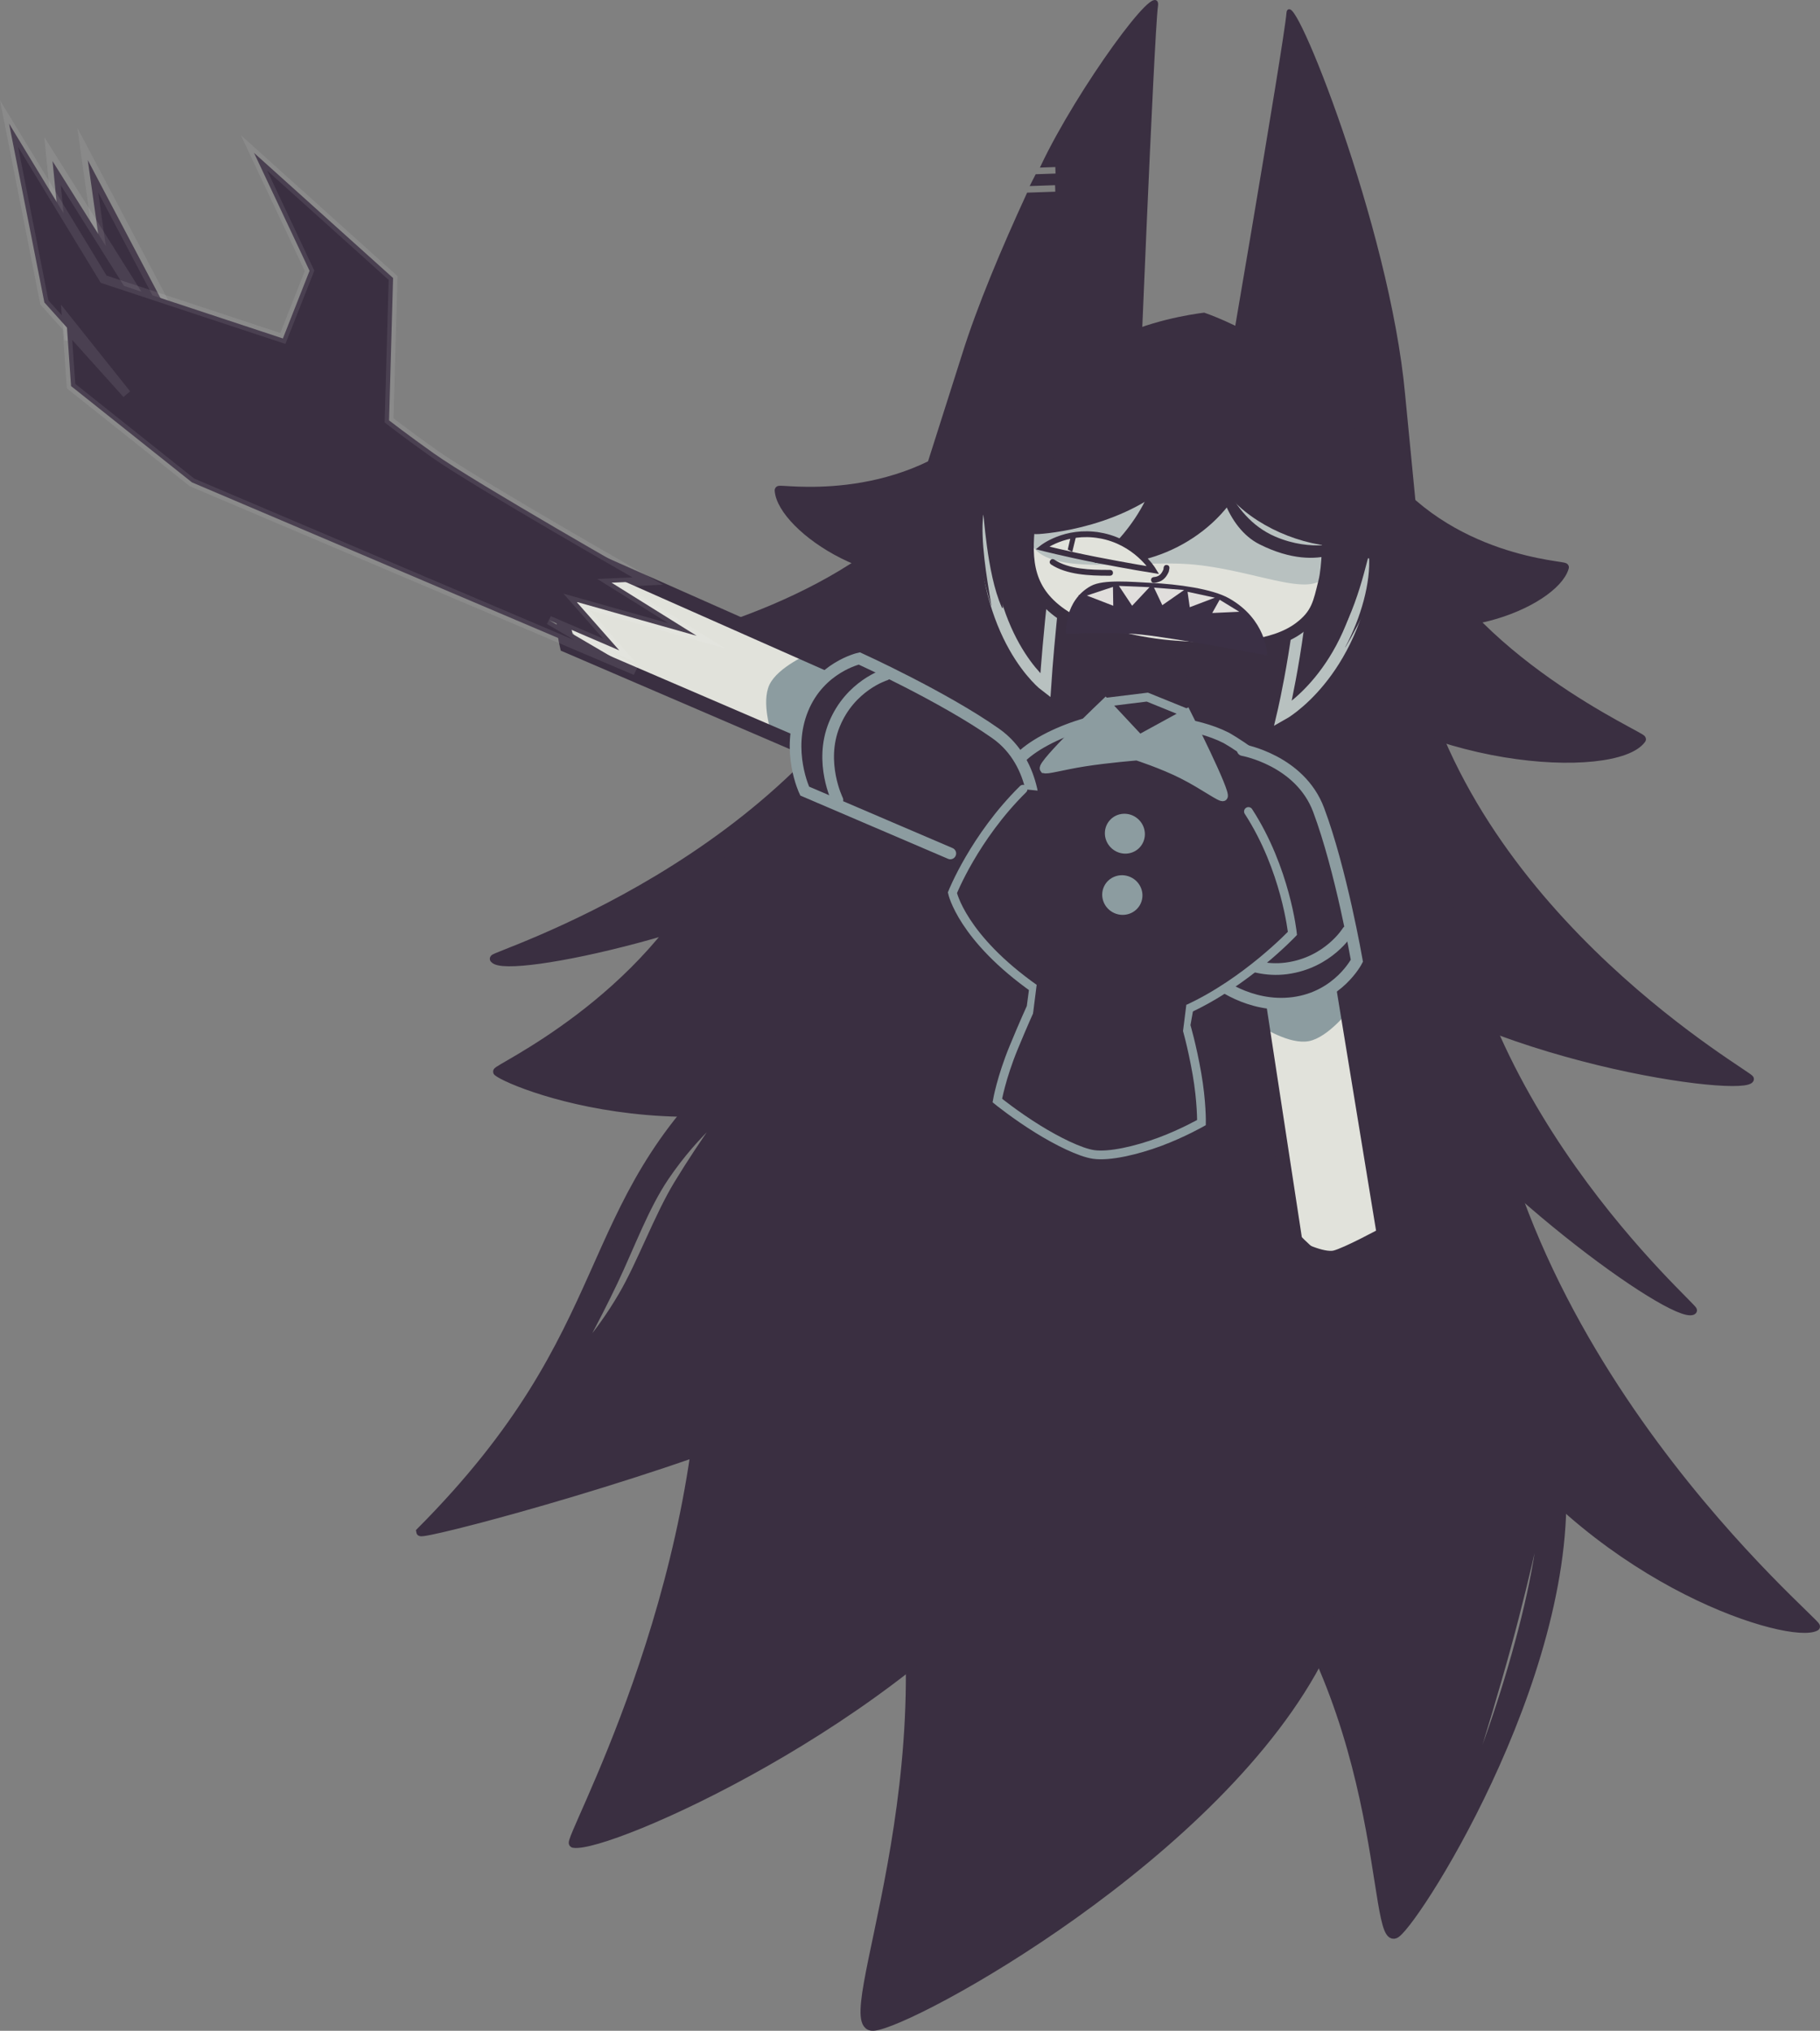 <svg version="1.1" xmlns="http://www.w3.org/2000/svg" xmlns:xlink="http://www.w3.org/1999/xlink" width="312.258" height="348.324" viewBox="0,0,312.258,348.324"><rect x="0" y="0" width="312.258" height="348.324" fill="#808080" stroke="none"/><g transform="translate(-26.979,-52.343)"><g data-paper-data="{&quot;isPaintingLayer&quot;:true}" fill-rule="nonzero" stroke-linejoin="miter" stroke-miterlimit="10" stroke-dasharray="" stroke-dashoffset="0" style="mix-blend-mode: normal"><g fill="#3a2f41" stroke="#3a2f41" stroke-linecap="butt"><path d="M275.119,193.774c0.483,46.751 43.017,83.191 42.258,83.35c-3.361,1.564 -36.865,-22.47 -52.025,-44.381c-6.135,-8.868 -37.475,-30.707 -44.66,-47.076c-5.878,-13.392 10.548,-22.118 18.867,-25.473c7.79,-3.141 35.301,8.479 35.56,33.579z" data-paper-data="{&quot;index&quot;:null}" stroke-width="1.5"/><path d="M267.457,152.973c-1.269,11.978 -19.987,15.907 -38.233,14.808c-1.512,-0.091 -1.012,-24.013 -2.488,-24.169c-4.01,-0.425 -10.025,22.671 -13.859,21.71c-14.611,-3.661 -26.581,-11.091 -25.493,-21.365c1.572,-14.84 16.949,-26.066 29.639,-31.676c7.116,-3.146 15.146,-4.011 15.146,-4.011c0,0 6.413,2.163 11.737,5.876c11.032,7.695 25.3,22.094 23.611,38.035z" stroke-width="2"/><path d="M223.762,125.951c2.329,5.893 -15.924,17.592 -30.534,23.366c-14.61,5.774 -32.162,-6.525 -32.587,-12.865c-0.303,-0.478 19.824,3.328 35.022,-10.444c15.197,-13.772 25.77,-5.95 28.099,-0.057z" stroke-width="1.5"/><path d="M225.903,126.599c13.099,14.251 -7.981,24.961 -24.461,35.113c-22.397,13.797 -56.285,8.245 -59.43,1.214c-0.598,-0.451 32.262,-6.885 46.7,-27.417c14.437,-20.532 31.672,-14.916 37.192,-8.91z" stroke-width="1.5"/><path d="M263.344,132.113c11.974,16.651 32.451,17.148 32.055,17.552c-1.744,6.11 -21.484,14.457 -34.559,5.75c-13.075,-8.707 -28.472,-23.972 -24.96,-29.246c3.512,-5.274 15.49,-10.707 27.463,5.944z" data-paper-data="{&quot;index&quot;:null}" stroke-width="1.5"/><path d="M268.7,142.559c9.814,23.101 40.597,36.278 39.917,36.594c-4.548,6.216 -38.847,4.543 -57.856,-13.641c-13.987,-13.381 -32.354,-28.27 -16.56,-39.46c6.655,-4.715 24.685,-6.595 34.498,16.507z" data-paper-data="{&quot;index&quot;:null}" stroke-width="1.5"/><path d="M228.588,141.925c5.894,6.413 16.66,20.988 5.939,30.79c-13.103,11.98 -49.648,19.172 -58.712,24.756c-22.397,13.797 -61.751,22.109 -64.046,19.328c-0.598,-0.451 51.828,-16.395 71.694,-58.712c10.666,-22.72 39.606,-22.166 45.126,-16.161z" stroke-width="1.5"/><path d="M269.35,165.023c10.556,45.541 58.477,72.117 57.798,72.433c-2.827,2.239 -49.969,-4.422 -70.965,-24.259c-7.693,-7.359 -29.527,-30.111 -39.829,-44.571c-8.428,-11.831 5.152,-23.826 12.26,-28.861c6.655,-4.715 35.069,0.808 40.737,25.259z" data-paper-data="{&quot;index&quot;:null}" stroke-width="1.5"/><path d="M219.211,154.843c6.854,5.123 19.838,17.134 10.86,27.726c-10.973,12.945 -33.348,41.83 -41.378,48.277c-36.162,22.612 -73.639,7.585 -76.354,5.327c-0.663,-0.335 25.701,-12.027 37.283,-36.604c34.564,-18.95 63.17,-49.523 69.589,-44.726z" data-paper-data="{&quot;index&quot;:null}" stroke-width="1.5"/><path d="M280.126,222.337c2.854,62.307 59.316,108.753 58.348,109.003c-4.25,2.255 -35.917,-6.989 -56.468,-35.44c-8.317,-11.515 -62.266,-60.172 -72.291,-81.634c-8.203,-17.56 12.514,-30.02 23.057,-34.911c9.872,-4.58 45.822,9.529 47.354,42.982z" data-paper-data="{&quot;index&quot;:null}" stroke-width="1.5"/><path d="M170.051,299.366c-1.527,0.141 -7.106,-4.116 -8.609,-3.51c-26.219,10.583 -62.235,19.9 -62.318,19.204c34.96,-35.116 26.25,-55.383 53.833,-80.514c8.802,-5.346 48.04,-44.885 63.954,-50.777c13.021,-4.821 18.087,48.791 20.561,56.983c2.317,7.671 -37.807,32.598 -67.421,58.613zM125.39,285.621c0.207,0.022 4.244,-3.845 8.452,-11.055c3.188,-5.463 6.145,-13.598 9.499,-19.1c4.853,-7.961 9.148,-13.495 9.172,-13.722c0,0 -5.958,4.274 -11.474,12.419c-3.469,5.123 -5.883,11.812 -8.788,17.933c-3.424,7.216 -7.047,13.506 -6.862,13.525z" data-paper-data="{&quot;index&quot;:null}" stroke-width="1.5"/><path d="M294.587,302.638c3.972,33.9 -23.991,78.262 -28.053,81.318c-4.484,3.373 -0.479,-41.097 -29.378,-71.846c-23.119,-24.6 -7.173,-68.756 6.2,-70.446c13.373,-1.691 47.259,27.075 51.232,60.975zM276.339,365.053c5.392,-9.284 16.413,-42.969 15.34,-56.303c0,0 -2.505,12.51 -6.151,25.817c-4.082,14.897 -9.346,30.757 -9.189,30.486z" stroke-width="1.5"/><path d="M253.77,335.897c-17.245,34.525 -70.595,63.607 -76.963,64.017c-7.029,0.453 14.596,-43.979 2.694,-90.754c-9.522,-37.421 41.643,-68.879 57.28,-62.306c15.638,6.573 34.233,54.518 16.988,89.043z" stroke-width="1.5"/><path d="M203.777,317.611c-22.878,29.969 -72.597,51.886 -78.4,50.915c-1.49,0.17 23.117,-42.981 22.459,-91.183c-0.527,-38.562 47.149,-60.05 59.776,-50.268c12.628,9.782 19.043,60.567 -3.835,90.536z" stroke-width="1.5"/><path d="M192.263,113.251c2.563,-8.229 6.804,-18.276 11.104,-27.62c1.406,-0.048 3.678,-0.127 4.929,-0.17l-0.056,-1.612c-0.882,0.03 -3.317,0.114 -4.2,0.145c0.152,-0.325 0.643,-1.199 0.795,-1.522c1.182,-0.041 2.514,-0.087 3.503,-0.121l-0.056,-1.612c-0.59,0.02 -1.896,0.065 -2.486,0.086c6.277,-13.219 20.284,-32.364 19.606,-27.44c-0.679,4.924 -3.398,72.006 -3.398,72.006c0,0 -35.96,21.625 -36.876,10.283z" data-paper-data="{&quot;index&quot;:null}" stroke-width="0.5"/><path d="M270.085,143.472c-3.273,10.899 -33.902,-17.782 -33.902,-17.782c0,0 11.399,-66.162 11.767,-71.119c0.368,-4.957 17.232,36.633 19.858,65.483z" data-paper-data="{&quot;index&quot;:null}" stroke-width="0.5"/></g><g><path d="M265.464,146.346c-1.146,10.817 -18.051,14.366 -34.53,13.374c-1.365,-0.082 -0.914,-21.687 -2.247,-21.828c-3.621,-0.384 -9.054,20.475 -12.517,19.607c-13.196,-3.306 -24.006,-10.017 -23.023,-19.296c1.42,-13.402 15.308,-23.541 26.768,-28.608c6.427,-2.842 13.679,-3.622 13.679,-3.622c0,0 5.792,1.953 10.6,5.307c9.963,6.949 22.849,19.954 21.324,34.351z" fill="#3a2f41" stroke="none" stroke-width="0" stroke-linecap="butt"/><path d="M261.622,149.086c-2.529,19.049 -14.563,25.76 -14.563,25.76c0,0 3.914,-16.478 3.832,-30.915" data-paper-data="{&quot;index&quot;:null}" fill="#3a2f41" stroke="#b8c1c0" stroke-width="2" stroke-linecap="round"/><path d="M255.304,163.689c-2.036,2.6 6.69,-24.567 7.239,-24.595c0.698,-0.036 1.525,3.575 1.847,8.067c0.322,4.492 -6.831,16.81 -6.631,16.226c2.729,-5.063 4.42,-11.188 4.098,-15.68c-0.069,-0.962 -1.946,10.099 -6.552,15.983z" data-paper-data="{&quot;index&quot;:null}" fill="#3a2f41" stroke="none" stroke-width="0" stroke-linecap="butt"/><path d="M210.16,138.611c-2.568,11.975 -3.827,31.37 -3.827,31.37c0,0 -10.735,-8.078 -10.484,-29.681" fill="#3a2f41" stroke="#b8c1c0" stroke-width="2" stroke-linecap="round"/><path d="M195.664,140.686c-0.467,4.404 0.568,10.448 1.409,15.594c0.094,0.577 -3.49,-11.361 -3.024,-15.765c0.467,-4.404 1.206,-7.936 1.652,-7.889c0.35,0.037 4.295,26.444 3.139,23.857c-2.615,-5.852 -3.077,-16.74 -3.177,-15.797z" fill="#3a2f41" stroke="none" stroke-width="0" stroke-linecap="butt"/><g stroke-linecap="butt"><path d="M254.233,147.793c-0.557,5.26 -1.444,9.912 -5.949,12.869c-4.379,2.874 -11.824,3.237 -21.07,2.438c-9.203,-0.796 -16.868,-3.731 -20.559,-7.599c-3.733,-3.913 -3.862,-7.882 -3.309,-13.099c1.099,-10.374 10.237,-22.731 31.528,-19.897c14.006,1.865 20.457,14.914 19.358,25.289z" fill="#e1e2db" stroke="none" stroke-width="0"/><path d="M254.839,149.757c-1.139,6.137 -11.375,0.571 -22.906,-0.567c-11.53,-1.138 -29.663,3.371 -28.563,-7.003c1.099,-10.374 10.237,-22.731 31.528,-19.897c14.006,1.865 21.28,14.839 20.18,25.213z" fill="#b8c1c0" stroke="none" stroke-width="0"/><path d="M239.022,123.395c9.815,3.092 15.526,9.32 15.775,18.783c0.063,2.402 0.014,7.365 -0.619,9.9c-0.917,3.675 -1.197,5.637 -4.292,7.954c-4.367,3.269 -12.269,3.978 -22.13,3.125c-6.812,-0.589 -14.427,-2.739 -18.125,-5.138c-6.352,-4.121 -6.732,-9.36 -6.037,-15.917c0.933,-8.806 7.623,-18.718 22.656,-19.878" fill="none" stroke="#3a2f41" stroke-width="2"/></g><path d="M264.03,142.397c-2.671,1.25 -4.474,3.932 -7.587,3.734c-7.792,-0.497 -15.599,-4.468 -19.476,-9.814c-5.527,-6.985 -3.019,-18.243 -0.508,-20.307c2.55,-2.096 10.478,1.54 16.273,8.589z" data-paper-data="{&quot;index&quot;:null}" fill="#3a2f41" stroke="none" stroke-width="0" stroke-linecap="butt"/><path d="M237.269,118.355c2.105,4.588 -5.786,14.786 -15.536,19.259c-3.849,1.766 -11.696,3.21 -12.791,3.759c-0.911,0.457 -6.685,1.399 -6.345,2.781c0.949,3.853 -2.254,-4.963 -3.279,-7.196c-2.105,-4.588 4.093,-11.934 13.844,-16.407c9.751,-4.473 22.002,-6.784 24.107,-2.196z" fill="#3a2f41" stroke="none" stroke-width="0" stroke-linecap="butt"/><path d="M241.069,132.901c-3.293,9.952 -15.211,17.322 -26.26,15.961c-0.242,-0.044 9.75,-7.182 10.913,-18.158c0.771,-7.273 6.068,-12.103 9.576,-11.731c3.453,0.366 6.405,5.984 5.739,13.108c-0.011,0.113 0.069,0.711 0.033,0.82z" data-paper-data="{&quot;index&quot;:null}" fill="#3a2f41" stroke="none" stroke-width="0" stroke-linecap="butt"/><path d="M230.991,132.018c-8.248,10.05 -22.585,11.718 -25.826,11.932c-3.241,0.214 -2.225,-2.829 -2.28,-3.664c-0.055,-0.835 3.219,-9.754 6.46,-9.968c3.241,-0.214 21.59,0.865 21.646,1.7z" fill="#3a2f41" stroke="none" stroke-width="0" stroke-linecap="butt"/><g stroke="#3a2f41" stroke-linecap="butt"><path d="M215.639,144.169c6.246,1.071 9.196,5.961 9.196,5.961c0,0 -4.221,-0.668 -9.884,-1.781c-5.031,-0.989 -9.158,-2.039 -9.158,-2.039c0,0 3.95,-3.151 9.846,-2.141z" fill="#e1e2db" stroke-width="1"/><g fill="#3a2f41" stroke-width="0.5"><path d="M210.465,146.465l0.527,-2.292l0.36,0.115l-0.569,2.341z"/></g></g><path d="M259.564,145.311c0,0 -5.649,5.813 -16.476,0.399c-5.779,-2.89 -7.768,-11.299 -7.385,-14.921c0,0 1.818,10.058 10.083,13.597c6.258,2.68 11.52,1.055 13.178,0.636c0.35,-0.088 0.599,0.288 0.599,0.288z" fill="#3a2f41" stroke="none" stroke-width="0" stroke-linecap="butt"/></g><path d="M217.931,150.59c0,0.5 -0.5,0.5 -0.5,0.5h-0.385c-3.121,0 -7.06,-0.151 -9.739,-1.93c0,0 -0.416,-0.277 -0.139,-0.693c0.277,-0.416 0.693,-0.139 0.693,-0.139c2.493,1.669 6.278,1.762 9.184,1.762h0.385c0,0 0.5,0 0.5,0.5z" fill="#3a2f41" stroke="none" stroke-width="0.5" stroke-linecap="butt"/><path d="M227.206,149.251c0.493,0.082 0.411,0.575 0.411,0.575l-0.111,0.576c-0.512,1.169 -1.204,1.76 -2.487,1.916c0,0 -0.498,0.05 -0.547,-0.448c-0.05,-0.498 0.448,-0.547 0.448,-0.547c0.907,-0.063 1.327,-0.499 1.667,-1.315l0.043,-0.347c0,0 0.082,-0.493 0.575,-0.411z" fill="#3a2f41" stroke="none" stroke-width="0.5" stroke-linecap="butt"/><g stroke="#3b3045" stroke-width="0.5" stroke-linecap="butt"><path d="M222.982,160.953c-5.295,-0.566 -12.859,-0.134 -12.859,-0.134c0,0 -0.3,-5.317 4.136,-7.749c2.071,-1.136 6.921,-0.665 10.142,-0.507c4.618,0.227 10.495,1.018 13.345,2.634c6.228,3.533 6.367,9.254 6.367,9.254c0,0 -15.174,-2.862 -21.131,-3.498z" fill="#3b3045"/><path d="M218.176,152.664l0.06,3.945l-5.522,-2.135z" data-paper-data="{&quot;index&quot;:null}" fill="#e0dedc"/><path d="M221.184,156.642l-2.711,-4.075l6.287,0.26z" data-paper-data="{&quot;index&quot;:null}" fill="#e0dedc"/><path d="M226.3,156.516l-1.739,-3.669l6.293,0.499z" data-paper-data="{&quot;index&quot;:null}" fill="#e0dedc"/><path d="M230.901,156.838l-0.472,-3.311l5.861,1.262z" data-paper-data="{&quot;index&quot;:null}" fill="#e0dedc"/><path d="M234.523,157.755l1.62,-2.891l4.29,2.62z" data-paper-data="{&quot;index&quot;:null}" fill="#e0dedc"/></g><path d="M245.794,202.574c-2.082,6.961 -9.671,17.532 -9.671,17.532l-31.939,-5.069c0,0 -7.943,-18.339 -3.585,-30.585c1.711,-4.807 14.72,-9.805 20.765,-8.915c3.753,0.553 10.557,0.607 15.988,3.357c0,0 7.961,4.448 9.499,8.665c2.401,6.585 -1.055,15.016 -1.055,15.016z" fill="#3a2f41" stroke="#8c9ca0" stroke-width="2" stroke-linecap="round"/><g><g><g stroke-linecap="butt"><path d="M129.616,148.664l44.743,19.733l-7.288,12.922l-39.989,-17.304c0,0 -4.226,-6.471 -3.341,-8.118z" data-paper-data="{&quot;index&quot;:null}" fill="#e1e2db" stroke="none" stroke-width="0"/><path d="M158.996,169.78c1.455,-3.057 6.918,-5.369 6.918,-5.369l8.355,3.718l-7.363,13.565c0,0 -4.931,-2.22 -7.553,-3.494c0,0 -1.811,-5.364 -0.357,-8.421z" data-paper-data="{&quot;index&quot;:null}" fill="#8c9ca0" stroke="none" stroke-width="0"/><path d="M174.03,168.383l-7.288,12.922l-42.486,-18.267c0,0 -1.181,-4.899 -0.069,-6.971c0.993,-1.85 5.941,-7.126 5.941,-7.126z" data-paper-data="{&quot;index&quot;:null}" fill="none" stroke="#3a2f41" stroke-width="2.5"/></g><g stroke="#8c9ca0" stroke-width="2" stroke-linecap="round"><path d="M190.024,198.726l-24.986,-10.698c0,0 -3.282,-6.897 -0.341,-14.08c2.941,-7.183 9.715,-8.67 9.715,-8.67c0,0 14.41,6.544 23.392,12.861c7.453,5.242 6.658,15.18 6.658,15.18" fill="#3a2f41"/><path d="M170.657,189.572c0,0 -3.183,-6.44 -0.547,-12.929c2.738,-6.738 8.774,-8.567 8.774,-8.567" fill="none"/></g></g><g data-paper-data="{&quot;index&quot;:null}" fill="#3a2f41"><path d="M46.431,110.979l-4.391,-31.176l20.489,38.88z" stroke-opacity="0.077" stroke="#ffffff" stroke-width="2" stroke-linecap="round"/><path d="M38.955,109.866l-2.961,-29.882l20.712,32.971z" stroke-opacity="0.085" stroke="#ffffff" stroke-width="2" stroke-linecap="round"/><path d="M136.006,167.407l-76.096,-32.328l-20.741,-16.516l-0.81,-11.621l10.362,12.994l-14.129,-15.716l-6.059,-30.673l16.231,26.684l30.748,10.165l4.577,-11.602l-9.528,-20.225l23.859,21.456l-0.69,24.421c0,0 3.061,2.384 7.672,5.657c7.193,5.107 36.708,21.898 36.708,21.898l-6.206,0.283l14.608,9.111l-20.614,-5.817l7.33,8.317l-12.039,-5.176z" stroke-opacity="0.083" stroke="#ffffff" stroke-width="1.5" stroke-linecap="butt"/></g></g><g data-paper-data="{&quot;index&quot;:null}"><g stroke-linecap="butt"><path d="M256.108,268.534c-1.817,0.441 -7.016,-5.276 -7.016,-5.276l-6.686,-43.057l14.34,-3.802l7.84,48.268z" data-paper-data="{&quot;index&quot;:null}" fill="#e1e2db" stroke="none" stroke-width="0"/><path d="M251.542,230.919c-3.325,0.639 -8.06,-2.464 -8.06,-2.464c-0.573,-2.858 -1.481,-8.189 -1.481,-8.189l14.982,-3.713l1.497,9.022c0,0 -3.612,4.706 -6.937,5.345z" data-paper-data="{&quot;index&quot;:null}" fill="#8c9ca0" stroke="none" stroke-width="0"/><path d="M264.448,264.101c0,0 -6.352,3.461 -8.392,3.957c-2.285,0.555 -6.729,-1.821 -6.729,-1.821l-6.99,-45.715l14.34,-3.802z" data-paper-data="{&quot;index&quot;:null}" fill="none" stroke="#3a2f41" stroke-width="2.5"/></g><g stroke="#8c9ca0" stroke-width="2" stroke-linecap="round"><path d="M240.2,180.994c0,0 9.819,1.731 13.017,10.263c3.854,10.283 6.562,25.875 6.562,25.875c0,0 -3.144,6.182 -10.836,7.221c-7.692,1.039 -13.541,-3.873 -13.541,-3.873l-2.216,-21.698" fill="#3a2f41"/><path d="M258.196,212.099c0,0 -3.289,5.382 -10.499,6.337c-6.944,0.919 -12.376,-3.782 -12.376,-3.782" fill="none"/></g></g><g><path d="M230.092,175.659c-0.309,1.778 -5.482,4.277 -7.436,3.937c-1.954,-0.339 -5.926,-4.068 -5.618,-5.846c0.309,-1.778 5.137,-1.946 7.091,-1.607c1.954,0.339 6.271,1.737 5.963,3.515z" fill="#3a2f41" stroke="none" stroke-width="0" stroke-linecap="butt"/><g fill="#8c9ca0" stroke="#8c9ca0" stroke-width="1.5" stroke-linecap="butt"><path d="M206.13,184.185c-0.557,-0.774 10.519,-11.309 10.519,-11.309l5.823,6.231l8.081,-4.42c0,0 6.951,13.728 6.309,14.303c-0.355,0.318 -3.248,-1.919 -7.002,-3.816c-3.454,-1.745 -7.806,-3.152 -7.806,-3.152c0,0 -4.934,0.386 -9.027,1.03c-3.743,0.588 -6.664,1.455 -6.896,1.133z"/></g><path d="M216.4,174.327l0.731,-1.594l6.692,-0.822l6.353,2.573l0.4,1.826" fill="none" stroke="#8c9ca0" stroke-width="1.5" stroke-linecap="round"/></g><g fill="#3a2f41"><path d="M231.879,220.259l-1.42,7.958c0,0 1.03,3.433 1.881,8.315c0.837,4.801 0.776,8.356 0.776,8.356c0,0 -3.234,1.838 -7.115,3.283c-3.988,1.485 -8.662,2.574 -11.382,2.185c-2.336,-0.334 -6.274,-2.307 -9.529,-4.321c-3.923,-2.426 -6.999,-4.928 -6.999,-4.928c0,0 0.67,-3.906 2.819,-9.118c1.708,-4.142 2.969,-6.892 2.969,-6.892c0,0 1.176,-8.825 1.164,-8.833" stroke="#8c9ca0" stroke-width="1.5" stroke-linecap="round"/><path d="M241.175,191.53c6.403,9.873 7.547,20.904 7.547,20.904c0,0 -7.923,8.387 -18.017,13.002l-26.091,-3.415c-12.621,-8.872 -14.228,-16.558 -14.228,-16.558c0,0 3.766,-9.52 12.117,-17.76" stroke="#8c9ca0" stroke-width="1.5" stroke-linecap="round"/><path d="M204.211,226.251l1.197,-9.51l25.702,3.235l-1.197,9.51z" stroke="none" stroke-width="0" stroke-linecap="butt"/></g><path d="M222.979,197.929c-1.402,1.625 -3.883,1.783 -5.542,0.352c-1.659,-1.431 -1.868,-3.908 -0.466,-5.533c1.402,-1.625 3.883,-1.783 5.542,-0.352c1.659,1.431 1.868,3.908 0.466,5.533z" fill="#8c9ca0" stroke="#3a2f41" stroke-width="1" stroke-linecap="butt"/><path d="M223.15,207.499c-0.886,1.955 -3.222,2.806 -5.217,1.902c-1.995,-0.904 -2.895,-3.222 -2.009,-5.177c0.886,-1.955 3.222,-2.806 5.217,-1.902c1.995,0.904 2.895,3.222 2.009,5.177z" fill="#8c9ca0" stroke="#3a2f41" stroke-width="1" stroke-linecap="butt"/></g></g></svg>